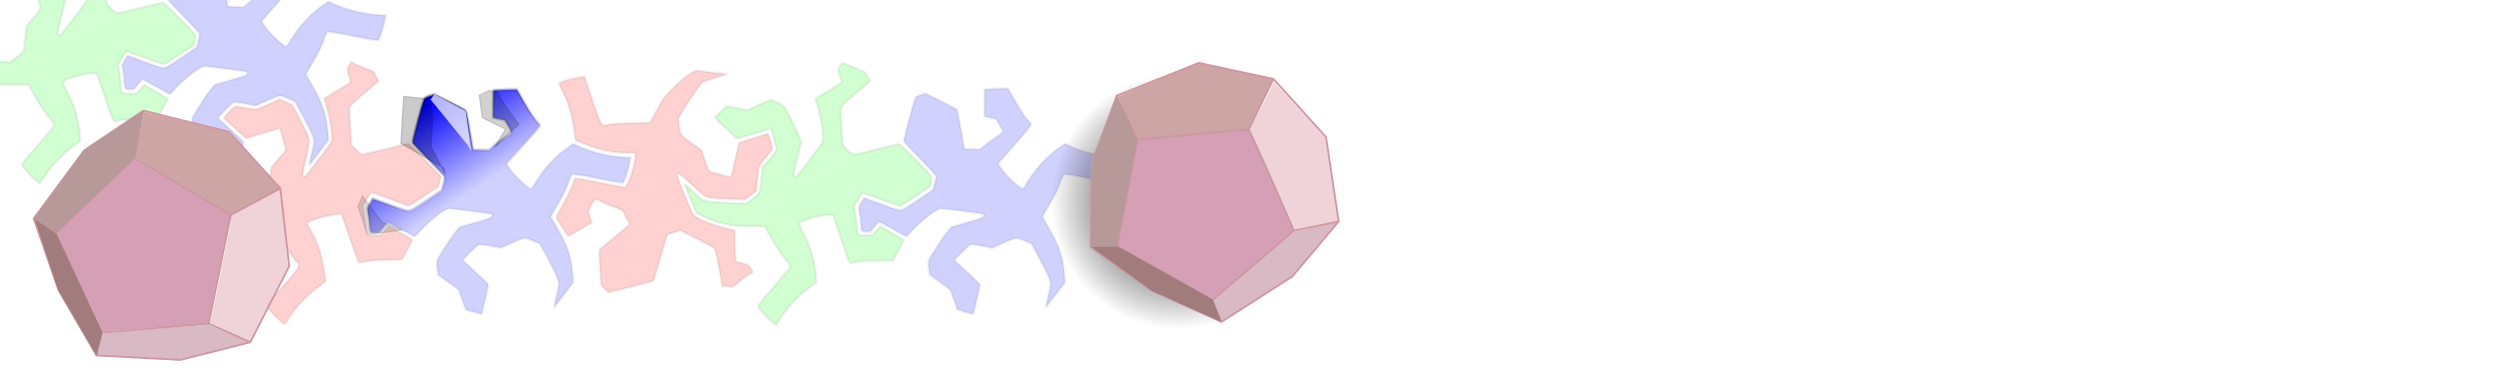 <?xml version="1.0" encoding="UTF-8" standalone="no"?>
<!-- Created with Inkscape (http://www.inkscape.org/) -->

<svg
   xmlns:dc="http://purl.org/dc/elements/1.1/"
   xmlns:cc="http://creativecommons.org/ns#"
   xmlns:rdf="http://www.w3.org/1999/02/22-rdf-syntax-ns#"
   xmlns:svg="http://www.w3.org/2000/svg"
   xmlns="http://www.w3.org/2000/svg"
   xmlns:xlink="http://www.w3.org/1999/xlink"
   xmlns:sodipodi="http://sodipodi.sourceforge.net/DTD/sodipodi-0.dtd"
   xmlns:inkscape="http://www.inkscape.org/namespaces/inkscape"
   width="2000"
   height="307"
   viewBox="0 0 529.167 81.227"
   version="1.1"
   id="svg8"
   inkscape:version="0.92.1 r15371"
   sodipodi:docname="banner.svg"
   inkscape:export-filename="C:\wxyroot\themes\landscape\source\css\images\reptile.png"
   inkscape:export-xdpi="96"
   inkscape:export-ydpi="96">
  <defs
     id="defs2">
    <linearGradient
       inkscape:collect="always"
       id="linearGradient9541">
      <stop
         style="stop-color:#0000ff;stop-opacity:1;"
         offset="0"
         id="stop9537" />
      <stop
         style="stop-color:#0000ff;stop-opacity:0;"
         offset="1"
         id="stop9539" />
    </linearGradient>
    <linearGradient
       inkscape:collect="always"
       id="linearGradient9529">
      <stop
         style="stop-color:#000000;stop-opacity:1;"
         offset="0"
         id="stop9525" />
      <stop
         style="stop-color:#000000;stop-opacity:0;"
         offset="1"
         id="stop9527" />
    </linearGradient>
    <linearGradient
       inkscape:collect="always"
       id="linearGradient9394">
      <stop
         style="stop-color:#000000;stop-opacity:1;"
         offset="0"
         id="stop9390" />
      <stop
         style="stop-color:#000000;stop-opacity:0;"
         offset="1"
         id="stop9392" />
    </linearGradient>
    <radialGradient
       inkscape:collect="always"
       xlink:href="#linearGradient9394"
       id="radialGradient9398"
       cx="4.215"
       cy="62.644"
       fx="4.215"
       fy="62.644"
       r="26.821"
       gradientTransform="matrix(1,0,0,1.007,22.999,-11.595)"
       gradientUnits="userSpaceOnUse" />
    <filter
       inkscape:collect="always"
       style="color-interpolation-filters:sRGB"
       id="filter9498"
       x="-0.304"
       width="1.607"
       y="-0.154"
       height="1.307">
      <feGaussianBlur
         inkscape:collect="always"
         stdDeviation="1.042"
         id="feGaussianBlur9500" />
    </filter>
    <linearGradient
       inkscape:collect="always"
       xlink:href="#linearGradient9529"
       id="linearGradient9531"
       x1="90.773"
       y1="237.623"
       x2="102.147"
       y2="254.865"
       gradientUnits="userSpaceOnUse" />
    <linearGradient
       inkscape:collect="always"
       xlink:href="#linearGradient9541"
       id="linearGradient9543"
       x1="90.773"
       y1="237.623"
       x2="102.147"
       y2="254.865"
       gradientUnits="userSpaceOnUse" />
    <filter
       inkscape:collect="always"
       style="color-interpolation-filters:sRGB"
       id="filter9623"
       x="-0.788"
       width="2.575"
       y="-0.372"
       height="1.744">
      <feGaussianBlur
         inkscape:collect="always"
         stdDeviation="1.069"
         id="feGaussianBlur9625" />
    </filter>
    <filter
       inkscape:collect="always"
       style="color-interpolation-filters:sRGB"
       id="filter9803"
       x="-0.29"
       width="1.58"
       y="-0.389"
       height="1.778">
      <feGaussianBlur
         inkscape:collect="always"
         stdDeviation="1.317"
         id="feGaussianBlur9805" />
    </filter>
    <filter
       inkscape:collect="always"
       style="color-interpolation-filters:sRGB"
       id="filter9823"
       x="-0.325"
       width="1.649"
       y="-0.228"
       height="1.455">
      <feGaussianBlur
         inkscape:collect="always"
         stdDeviation="1.13"
         id="feGaussianBlur9825" />
    </filter>
  </defs>
  <sodipodi:namedview
     id="base"
     pagecolor="#ffffff"
     bordercolor="#666666"
     borderopacity="1.0"
     inkscape:pageopacity="0.0"
     inkscape:pageshadow="2"
     inkscape:zoom="0.69053397"
     inkscape:cx="651.80963"
     inkscape:cy="339.11033"
     inkscape:document-units="mm"
     inkscape:current-layer="layer3"
     showgrid="false"
     inkscape:object-paths="true"
     inkscape:snap-nodes="true"
     inkscape:object-nodes="true"
     inkscape:window-width="1440"
     inkscape:window-height="837"
     inkscape:window-x="-8"
     inkscape:window-y="-8"
     inkscape:window-maximized="1"
     inkscape:pagecheckerboard="false"
     units="px"
     inkscape:snap-bbox="true"
     inkscape:bbox-nodes="true"
     inkscape:snap-page="true"
     inkscape:snap-global="false" />
  <g
     inkscape:groupmode="layer"
     id="layer2"
     inkscape:label="Layer 2"
     style="display:inline"
     transform="translate(0,-215.772)">
    <path
       style="opacity:0.18;fill:#ff0000;fill-opacity:1;stroke:#000000;stroke-width:0.561;stroke-miterlimit:4;stroke-dasharray:none;stroke-dashoffset:0;stroke-opacity:0.293"
       d="m 127.989,276.886 -0.767,-0.795 -0.232,-3.703 c -0.209,-3.327 -0.202,-3.726 0.063,-3.929 0.162,-0.124 1.636,-1.353 3.275,-2.731 l 2.98,-2.505 -0.796,-1.489 -0.796,-1.489 -1.339,-0.451 c -0.737,-0.248 -2.018,-0.792 -2.847,-1.209 -1.706,-0.858 -1.533,-0.917 -2.492,0.856 l -0.553,1.023 0.395,1.216 0.395,1.216 -1.058,0.632 c -2.309,1.38 -3.751,2.18 -3.931,2.18 -0.104,0 -0.63,-0.737 -1.17,-1.637 -0.54,-0.9 -1.089,-1.806 -1.22,-2.013 -0.211,-0.333 -0.071,-0.669 1.234,-2.956 0.81,-1.419 1.704,-3.229 1.986,-4.021 0.282,-0.792 0.563,-1.5 0.624,-1.572 0.061,-0.072 2.384,0.327 5.161,0.887 2.778,0.56 5.19,1.019 5.361,1.02 0.617,0.003 2.204,-4.858 2.213,-6.78 l 0.002,-0.514 -1.731,-7.9e-4 c -3.035,-10e-4 -5.61,-0.542 -9.043,-1.9 l -1.887,-0.746 -0.307,-2.185 c -0.497,-3.533 -1.313,-6.145 -2.748,-8.794 -0.426,-0.787 -0.505,-1.074 -0.327,-1.19 0.496,-0.322 3.123,-1.067 4.18,-1.184 l 1.107,-0.123 1.684,4.995 c 1.881,5.58 1.87,5.563 3.311,5.147 0.472,-0.136 2.473,-0.271 4.833,-0.326 l 4.028,-0.093 1.478,-2.701 c 1.326,-2.423 1.669,-2.892 3.333,-4.562 1.935,-1.941 4.366,-3.735 5.062,-3.735 0.223,1.1e-4 1.71,0.168 3.305,0.374 1.595,0.206 2.984,0.38 3.087,0.387 0.103,0.008 -0.949,0.353 -2.339,0.767 -1.389,0.414 -2.646,0.85 -2.792,0.969 -0.529,0.427 -2.483,3.206 -3.785,5.383 l -1.329,2.222 0.125,1.169 c 0.256,2.393 0.13,2.197 2.544,3.961 l 2.213,1.617 0.551,1.537 c 0.303,0.845 0.653,1.851 0.777,2.235 0.193,0.597 0.338,0.728 1.007,0.904 0.43,0.113 1.482,0.401 2.339,0.639 1.096,0.305 1.579,0.37 1.632,0.219 0.042,-0.118 0.419,-1.769 0.838,-3.669 0.419,-1.9 0.779,-3.463 0.8,-3.472 0.021,-0.01 1.343,-0.424 2.937,-0.921 1.595,-0.497 2.991,-0.937 3.102,-0.979 0.193,-0.072 1.014,2.519 1.014,3.198 0,0.172 -0.625,1.028 -1.39,1.903 -0.764,0.874 -1.433,1.818 -1.486,2.097 -0.053,0.279 -0.196,1.517 -0.318,2.752 l -0.222,2.245 -1.177,0.882 -1.177,0.882 -2.494,-0.093 c -3.516,-0.131 -5.02,-0.268 -5.721,-0.518 -0.335,-0.119 -1.738,-1.291 -3.119,-2.602 -1.741,-1.654 -2.601,-2.35 -2.806,-2.272 -0.163,0.062 -0.296,0.219 -0.296,0.348 0,0.224 2.958,7.379 3.365,8.14 0.445,0.832 3.427,2.143 6.831,3.003 l 2.058,0.52 0.051,3.289 c 0.05,3.23 0.059,3.291 0.468,3.381 2.334,0.513 2.408,0.547 2.876,1.344 l 0.455,0.775 -0.709,0.437 c -0.39,0.24 -1.346,0.95 -2.124,1.578 l -1.415,1.141 -1.126,-0.082 -1.126,-0.082 -0.684,-3.85 c -0.376,-2.117 -0.777,-3.907 -0.889,-3.976 -0.113,-0.07 -0.219,-0.194 -0.236,-0.277 -0.017,-0.083 -1.617,-0.939 -3.556,-1.902 l -3.525,-1.751 -1.339,0.418 c -0.736,0.23 -1.368,0.437 -1.404,0.46 -0.036,0.023 -0.691,2.214 -1.457,4.87 -0.765,2.655 -1.452,4.88 -1.525,4.945 -0.103,0.09 -9.197,2.414 -9.446,2.414 -0.032,0 -0.402,-0.358 -0.824,-0.795 z"
       id="path9272"
       inkscape:connector-curvature="0" />
    <path
       style="opacity:0.18;fill:#00ff00;fill-opacity:1;stroke:#000000;stroke-width:0.561;stroke-miterlimit:4;stroke-dasharray:none;stroke-dashoffset:0;stroke-opacity:0.293"
       d="m 7.412,253.776 c -0.942,-0.819 -2.507,-2.549 -2.791,-3.085 -0.074,-0.139 1.27,-1.802 3.379,-4.184 2.418,-2.731 3.492,-4.077 3.472,-4.353 -0.016,-0.22 -0.327,-0.715 -0.691,-1.098 -1.063,-1.122 -1.842,-2.26 -3.336,-4.873 l -1.403,-2.454 -3.216,-0.006 c -4.068,-0.008 -6.42,-0.51 -9.708,-2.074 l -1.511,-0.719 -1.249,-2.964 c -0.687,-1.63 -1.249,-3.034 -1.249,-3.12 0,-0.086 0.833,0.644 1.851,1.621 1.78,1.708 1.897,1.786 3.04,2.004 0.654,0.125 2.766,0.273 4.695,0.329 l 3.506,0.101 1.382,-1.04 c 1.552,-1.168 1.406,-0.795 1.82,-4.635 l 0.214,-1.979 1.475,-1.705 c 0.811,-0.938 1.473,-1.858 1.47,-2.044 -0.004,-0.333 -1.055,-4.371 -1.159,-4.453 -0.029,-0.023 -1.61,0.451 -3.514,1.054 -1.904,0.602 -3.545,1.063 -3.648,1.023 -0.32,-0.123 -4.788,-4.275 -4.731,-4.396 0.03,-0.063 0.601,-0.633 1.27,-1.267 l 1.216,-1.152 2.177,0.416 2.177,0.416 2.482,-1.098 2.482,-1.098 1.287,0.525 c 0.708,0.289 1.412,0.714 1.565,0.945 0.654,0.989 2.917,5.495 3.258,6.487 l 0.372,1.081 -0.866,3.461 c -0.719,2.874 -0.822,3.489 -0.604,3.627 0.144,0.091 0.32,0.167 0.392,0.169 0.144,0.003 5.24,-6.666 5.583,-7.306 0.387,-0.724 -0.167,-4.791 -1.031,-7.565 -0.256,-0.823 -0.468,-1.552 -0.469,-1.619 -0.002,-0.067 1.26,-0.851 2.804,-1.743 1.543,-0.891 2.806,-1.689 2.806,-1.773 0,-0.084 -0.202,-0.688 -0.448,-1.344 l -0.448,-1.192 0.363,-0.711 c 0.2,-0.391 0.467,-0.751 0.595,-0.8 0.128,-0.049 0.818,0.195 1.535,0.542 0.717,0.347 1.742,0.776 2.278,0.953 0.874,0.288 1.033,0.428 1.529,1.344 l 0.554,1.023 -1.364,1.163 c -0.75,0.639 -2.128,1.794 -3.061,2.566 -0.933,0.772 -1.665,1.503 -1.625,1.625 0.039,0.122 -0.011,0.249 -0.112,0.283 -0.118,0.039 -0.086,1.454 0.09,3.967 l 0.273,3.906 0.99,1.003 c 0.545,0.551 1.143,1.003 1.33,1.003 0.187,0 2.355,-0.505 4.818,-1.123 2.463,-0.617 4.619,-1.123 4.791,-1.123 0.265,0 6.11,5.826 6.743,6.722 0.158,0.223 0.163,0.569 0.019,1.297 l -0.196,0.993 -3.055,2.042 c -1.68,1.123 -3.173,2.042 -3.317,2.042 -0.144,0 -1.093,-0.303 -2.109,-0.673 -1.016,-0.37 -2.746,-0.997 -3.845,-1.393 l -1.998,-0.72 -0.886,1.422 -0.886,1.422 0.237,1.14 c 0.131,0.627 0.276,1.814 0.323,2.637 0.143,2.499 0.021,2.339 1.783,2.339 h 1.525 l 0.857,-0.936 0.857,-0.936 2.432,1.423 c 1.338,0.783 2.462,1.451 2.499,1.486 0.037,0.035 -0.461,1.037 -1.105,2.226 l -1.172,2.163 -3.104,0.001 c -2.82,0.001 -4.3,0.122 -5.64,0.461 -0.476,0.12 -0.486,0.096 -2.229,-5.06 l -1.751,-5.181 -1.419,0.11 c -1.915,0.148 -5.815,1.376 -5.815,1.83 0,0.088 0.422,0.948 0.937,1.913 1.511,2.828 2.489,6.109 2.73,9.16 l 0.107,1.351 -1.507,1.098 c -2.027,1.477 -4.561,4.136 -5.945,6.24 l -1.136,1.726 z"
       id="path9274"
       inkscape:connector-curvature="0" />
    <use
       x="0"
       y="0"
       xlink:href="#path9272"
       id="use9282"
       transform="rotate(-120,103.995,275.652)"
       width="100%"
       height="100%" />
    <use
       x="0"
       y="0"
       xlink:href="#path9274"
       id="use9284"
       transform="translate(155.805,29.934)"
       width="100%"
       height="100%" />
    <path
       style="display:inline;opacity:0.18;fill:#0000ff;fill-opacity:1;stroke:#000000;stroke-width:0.561;stroke-miterlimit:4;stroke-dasharray:none;stroke-dashoffset:0;stroke-opacity:0.293"
       d="m 133.23,250.441 c -0.238,1.226 -0.954,3.446 -1.276,3.96 -0.084,0.133 -2.195,-0.198 -5.313,-0.835 -3.574,-0.729 -5.277,-0.986 -5.506,-0.83 -0.183,0.124 -0.455,0.641 -0.606,1.148 -0.44,1.482 -1.036,2.726 -2.552,5.326 l -1.424,2.442 1.603,2.788 c 2.027,3.527 2.768,5.815 3.058,9.444 l 0.133,1.668 -1.943,2.563 c -1.069,1.41 -2.004,2.598 -2.078,2.641 -0.074,0.043 0.141,-1.043 0.478,-2.414 0.59,-2.396 0.598,-2.536 0.215,-3.635 -0.219,-0.629 -1.147,-2.532 -2.063,-4.23 l -1.665,-3.087 -1.592,-0.677 c -1.788,-0.76 -1.392,-0.82 -4.924,0.741 l -1.82,0.804 -2.214,-0.424 c -1.218,-0.233 -2.345,-0.347 -2.505,-0.252 -0.286,0.17 -3.258,3.099 -3.277,3.23 -0.006,0.037 1.196,1.169 2.669,2.517 1.473,1.347 2.693,2.539 2.71,2.648 0.053,0.339 -1.308,6.284 -1.442,6.295 -0.069,0.006 -0.849,-0.204 -1.732,-0.466 l -1.606,-0.477 -0.729,-2.093 -0.729,-2.093 -2.192,-1.601 -2.192,-1.601 -0.189,-1.377 c -0.104,-0.757 -0.088,-1.58 0.036,-1.828 0.53,-1.061 3.3,-5.274 3.989,-6.065 l 0.75,-0.863 3.431,-0.981 c 2.849,-0.814 3.433,-1.033 3.443,-1.29 0.007,-0.17 -0.016,-0.361 -0.05,-0.424 -0.069,-0.126 -8.393,-1.205 -9.119,-1.182 -0.82,0.026 -4.065,2.54 -6.035,4.676 -0.585,0.634 -1.11,1.181 -1.167,1.216 -0.057,0.035 -1.367,-0.666 -2.911,-1.557 -1.544,-0.891 -2.866,-1.586 -2.939,-1.544 -0.072,0.042 -0.495,0.519 -0.94,1.06 l -0.808,0.984 -0.797,0.041 c -0.439,0.023 -0.884,-0.029 -0.99,-0.115 -0.106,-0.086 -0.24,-0.806 -0.298,-1.601 -0.058,-0.794 -0.199,-1.896 -0.314,-2.449 -0.188,-0.9 -0.146,-1.108 0.4,-1.996 l 0.609,-0.991 1.689,0.6 c 0.929,0.33 2.618,0.946 3.753,1.368 1.135,0.422 2.134,0.69 2.22,0.595 0.086,-0.095 0.221,-0.115 0.301,-0.045 0.093,0.083 1.302,-0.652 3.391,-2.061 l 3.246,-2.19 0.373,-1.359 c 0.205,-0.747 0.297,-1.491 0.203,-1.653 -0.093,-0.162 -1.615,-1.787 -3.381,-3.611 -1.766,-1.825 -3.282,-3.439 -3.368,-3.588 -0.133,-0.23 1.99,-8.204 2.449,-9.201 0.114,-0.248 0.412,-0.426 1.114,-0.665 l 0.958,-0.327 3.296,1.625 c 1.813,0.894 3.355,1.727 3.427,1.852 0.072,0.125 0.284,1.098 0.472,2.163 0.187,1.064 0.51,2.876 0.716,4.026 l 0.375,2.091 1.675,0.057 1.675,0.057 0.869,-0.776 c 0.478,-0.427 1.433,-1.146 2.122,-1.598 2.093,-1.374 2.015,-1.188 1.134,-2.713 l -0.763,-1.321 -1.239,-0.274 -1.239,-0.274 0.016,-2.818 c 0.009,-1.55 0.026,-2.858 0.038,-2.907 0.012,-0.049 1.128,-0.119 2.481,-0.156 l 2.459,-0.066 1.553,2.688 c 1.411,2.442 2.256,3.663 3.22,4.654 0.342,0.352 0.327,0.373 -3.268,4.461 l -3.612,4.107 0.805,1.174 c 1.086,1.585 4.099,4.349 4.493,4.121 0.076,-0.044 0.611,-0.839 1.188,-1.768 1.693,-2.722 4.046,-5.21 6.567,-6.944 l 1.116,-0.768 1.705,0.756 c 2.293,1.017 5.862,1.881 8.377,2.029 l 2.063,0.121 z"
       id="path9274-1"
       inkscape:connector-curvature="0" />
    <use
       x="0"
       y="0"
       xlink:href="#path9274-1"
       id="use9307"
       transform="translate(-51.824,-30.121)"
       width="100%"
       height="100%" />
    <path
       style="display:inline;opacity:1;fill:url(#linearGradient9543);fill-opacity:1;stroke:url(#linearGradient9531);stroke-width:0.561;stroke-miterlimit:4;stroke-dasharray:none;stroke-dashoffset:0;stroke-opacity:0.293"
       d="m 95.135,260.237 c -0.82,0.026 -4.065,2.54 -6.035,4.676 -0.585,0.634 -1.11,1.181 -1.167,1.216 -0.057,0.035 -1.367,-0.666 -2.911,-1.557 -1.544,-0.891 -2.866,-1.586 -2.939,-1.544 -0.072,0.042 -0.495,0.519 -0.94,1.06 l -0.808,0.984 -0.797,0.041 c -0.439,0.023 -0.884,-0.029 -0.99,-0.115 -0.106,-0.086 -0.24,-0.806 -0.298,-1.601 -0.058,-0.794 -0.199,-1.896 -0.314,-2.449 -0.188,-0.9 -0.146,-1.108 0.4,-1.996 l 0.609,-0.991 1.689,0.6 c 0.929,0.33 2.618,0.946 3.753,1.368 1.135,0.422 2.134,0.69 2.22,0.595 0.086,-0.095 0.221,-0.115 0.301,-0.045 0.093,0.083 1.302,-0.652 3.391,-2.061 l 3.246,-2.19 0.373,-1.359 c 0.205,-0.747 0.297,-1.491 0.203,-1.653 -0.093,-0.162 -1.615,-1.787 -3.381,-3.611 -1.766,-1.825 -3.282,-3.439 -3.368,-3.588 -0.133,-0.23 1.99,-8.204 2.449,-9.201 0.114,-0.248 0.412,-0.426 1.114,-0.665 l 0.958,-0.327 3.296,1.625 c 1.813,0.894 3.355,1.727 3.427,1.852 0.072,0.125 0.284,1.098 0.472,2.163 0.187,1.064 0.51,2.876 0.716,4.026 l 0.375,2.091 1.675,0.057 1.675,0.057 0.869,-0.776 c 0.478,-0.427 1.433,-1.146 2.122,-1.598 2.093,-1.374 2.015,-1.188 1.134,-2.713 l -0.763,-1.321 -1.239,-0.274 -1.239,-0.274 0.016,-2.818 c 0.009,-1.55 0.026,-2.858 0.038,-2.907 0.012,-0.049 1.128,-0.119 2.481,-0.156 l 2.459,-0.066 1.553,2.688 c 1.411,2.442 2.256,3.663 3.22,4.654 0.342,0.352 0.327,0.373 -3.268,4.461 l -3.612,4.107 0.805,1.174 z"
       id="path9274-1-2"
       inkscape:connector-curvature="0"
       sodipodi:nodetypes="csccccccccccccccccccccccccscccccccccccccccccccccc" />
    <path
       style="opacity:0.453;fill:#000000;fill-opacity:1;stroke:#000000;stroke-width:0.265px;stroke-linecap:butt;stroke-linejoin:miter;stroke-opacity:1;filter:url(#filter9498)"
       d="m 85.444,236.168 5.364,0.575 0.766,3.832 -0.383,6.131 3.065,5.939 -0.383,-1.341 -9.004,-5.173 z"
       id="path9400"
       inkscape:connector-curvature="0"
       sodipodi:nodetypes="cccccccc" />
    <path
       style="opacity:0.838;fill:#ffffff;fill-opacity:1;stroke:none;stroke-width:0.265px;stroke-linecap:butt;stroke-linejoin:miter;stroke-opacity:1;filter:url(#filter9623)"
       d="m 91.91,235.742 -0.766,1.102 7.807,9.579 0.814,1.389 -1.197,-8.525 z"
       id="path9545"
       inkscape:connector-curvature="0"
       sodipodi:nodetypes="cccccc" />
    <path
       style="opacity:0.424;fill:#000000;fill-opacity:1;stroke:#000000;stroke-width:0.265px;stroke-linecap:butt;stroke-linejoin:miter;stroke-opacity:1;filter:url(#filter9823)"
       d="m 103.463,234.956 1.632,0.221 2.001,3.235 2.713,3.682 -5.116,4.778 2.323,-3.745 -4.943,-2.447 -0.619,-4.737 z"
       id="path9627"
       inkscape:connector-curvature="0"
       sodipodi:nodetypes="ccccccccc" />
    <path
       style="display:inline;opacity:0.363;fill:#000000;fill-opacity:1;stroke:#000000;stroke-width:0.265px;stroke-linecap:butt;stroke-linejoin:miter;stroke-opacity:1;filter:url(#filter9803)"
       d="m 76.759,257.228 1.68,2.328 2.432,3.235 4.246,1.67 -3.966,0.515 -3.376,0.374 -2.018,-5.89 z"
       id="path9627-8"
       inkscape:connector-curvature="0"
       sodipodi:nodetypes="cccccccc" />
    <use
       x="0"
       y="0"
       xlink:href="#path9274-1"
       id="use9844"
       transform="translate(104.073)"
       width="100%"
       height="100%" />
  </g>
  <g
     inkscape:groupmode="layer"
     id="layer3"
     inkscape:label="Layer 3">
    <use
       x="0"
       y="0"
       xlink:href="#path9380"
       id="use9905"
       transform="translate(222.104,-8.867)"
       width="100%"
       height="100%" />
    <ellipse
       style="opacity:1;fill:url(#radialGradient9398);fill-opacity:1;stroke:none;stroke-width:0.397;stroke-miterlimit:4;stroke-dasharray:none;stroke-dashoffset:0;stroke-opacity:1"
       id="path9380"
       cx="27.213"
       cy="51.496"
       rx="26.821"
       ry="27.013" />
    <path
       style="opacity:0;fill:#e9afaf;fill-opacity:1;stroke:#000000;stroke-width:0.561;stroke-miterlimit:4;stroke-dasharray:none;stroke-dashoffset:0;stroke-opacity:0.293"
       d=""
       id="path9354"
       inkscape:connector-curvature="0" />
    <g
       id="g9901">
      <path
         sodipodi:nodetypes="cccccc"
         inkscape:connector-curvature="0"
         id="path9368"
         d="m 44.514,68.398 4.629,-22.734 9.963,-5.236 1.882,15.883 -8.148,16.084 z"
         style="opacity:1;fill:#f0d3d9;fill-opacity:1;stroke:none;stroke-width:0.561;stroke-miterlimit:4;stroke-dasharray:none;stroke-dashoffset:0;stroke-opacity:0.293" />
      <path
         sodipodi:nodetypes="cccccc"
         inkscape:connector-curvature="0"
         id="path9370"
         d="m 28.47,33.519 2.044,-9.825 17.974,4.212 10.942,12.013 -10.568,5.574 z"
         style="opacity:1;fill:#cda5a5;fill-opacity:1;stroke:none;stroke-width:0.561;stroke-miterlimit:4;stroke-dasharray:none;stroke-dashoffset:0;stroke-opacity:0.293" />
      <path
         sodipodi:nodetypes="ccccccc"
         inkscape:connector-curvature="0"
         id="path9372"
         d="M 11.819,49.422 28.499,33.633 48.862,45.493 l -4.718,22.979 -21.749,1.638 -0.678,0.093 z"
         style="opacity:1;fill:#d5a0b5;fill-opacity:1;stroke:none;stroke-width:0.561;stroke-miterlimit:4;stroke-dasharray:none;stroke-dashoffset:0;stroke-opacity:0.293" />
      <path
         sodipodi:nodetypes="cccccc"
         inkscape:connector-curvature="0"
         id="path9374"
         d="m 20.425,75.24 1.123,-4.864 22.568,-1.65 8.578,3.695 -14.373,3.705 z"
         style="opacity:1;fill:#d9bac4;fill-opacity:1;stroke:none;stroke-width:0.561;stroke-miterlimit:4;stroke-dasharray:none;stroke-dashoffset:0;stroke-opacity:0.293" />
      <path
         inkscape:connector-curvature="0"
         id="path9320"
         d="M 7.141,46.242 17.806,31.836 30.34,23.417 48.488,27.907 59.339,39.88 61.21,56.344 52.978,72.434 38.198,76.176 20.425,75.24 12.38,61.396 Z"
         style="display:inline;opacity:1;fill:none;stroke:#cf96a4;stroke-width:0.397;stroke-linecap:butt;stroke-linejoin:miter;stroke-miterlimit:4;stroke-dasharray:none;stroke-opacity:1" />
      <path
         sodipodi:nodetypes="ccccccc"
         inkscape:connector-curvature="0"
         id="path9322"
         d="M 30.34,23.417 28.47,33.519 48.862,45.493 44.185,68.505 21.547,70.376 11.819,49.422 28.47,33.519"
         style="display:inline;opacity:1;fill:none;stroke:#cf96a4;stroke-width:0.397;stroke-linecap:butt;stroke-linejoin:miter;stroke-miterlimit:4;stroke-dasharray:none;stroke-opacity:1" />
      <path
         inkscape:connector-curvature="0"
         id="path9324"
         d="M 11.819,49.422 7.141,46.242"
         style="display:inline;opacity:1;fill:none;stroke:#cf96a4;stroke-width:0.397;stroke-linecap:butt;stroke-linejoin:miter;stroke-miterlimit:4;stroke-dasharray:none;stroke-opacity:1" />
      <path
         inkscape:connector-curvature="0"
         id="path9326"
         d="M 48.862,45.493 59.339,39.88"
         style="display:inline;opacity:1;fill:none;stroke:#cf96a4;stroke-width:0.397;stroke-linecap:butt;stroke-linejoin:miter;stroke-miterlimit:4;stroke-dasharray:none;stroke-opacity:1" />
      <path
         inkscape:connector-curvature="0"
         id="path9328"
         d="M 52.978,72.434 44.185,68.505"
         style="display:inline;opacity:1;fill:none;stroke:#cf96a4;stroke-width:0.397;stroke-linecap:butt;stroke-linejoin:miter;stroke-miterlimit:4;stroke-dasharray:none;stroke-opacity:1" />
      <path
         inkscape:connector-curvature="0"
         id="path9330"
         d="m 20.425,75.24 1.123,-4.864"
         style="display:inline;opacity:1;fill:none;stroke:#cf96a4;stroke-width:0.397;stroke-linecap:butt;stroke-linejoin:miter;stroke-miterlimit:4;stroke-dasharray:none;stroke-opacity:1" />
      <path
         sodipodi:nodetypes="cccccc"
         inkscape:connector-curvature="0"
         id="path9376"
         d="m 12.269,61.32 -4.944,-14.958 4.476,2.851 9.891,21.062 -1.267,4.965 z"
         style="opacity:1;fill:#a27c7c;fill-opacity:1;stroke:none;stroke-width:0.561;stroke-miterlimit:4;stroke-dasharray:none;stroke-dashoffset:0;stroke-opacity:0.293" />
      <path
         sodipodi:nodetypes="cccccc"
         inkscape:connector-curvature="0"
         id="path9378"
         d="M 7.211,46.249 17.806,31.836 30.34,23.417 28.47,33.519 11.783,49.412 Z"
         style="opacity:1;fill:#b89999;fill-opacity:1;stroke:none;stroke-width:0.561;stroke-miterlimit:4;stroke-dasharray:none;stroke-dashoffset:0;stroke-opacity:0.293" />
    </g>
    <use
       x="0"
       y="0"
       xlink:href="#g9901"
       id="use9903"
       transform="rotate(-35.652,128.43,-298.55)"
       width="100%"
       height="100%" />
  </g>
  <g
     inkscape:label="Layer 1"
     inkscape:groupmode="layer"
     id="layer1"
     style="display:inline"
     transform="translate(0,-215.772)" />
</svg>
